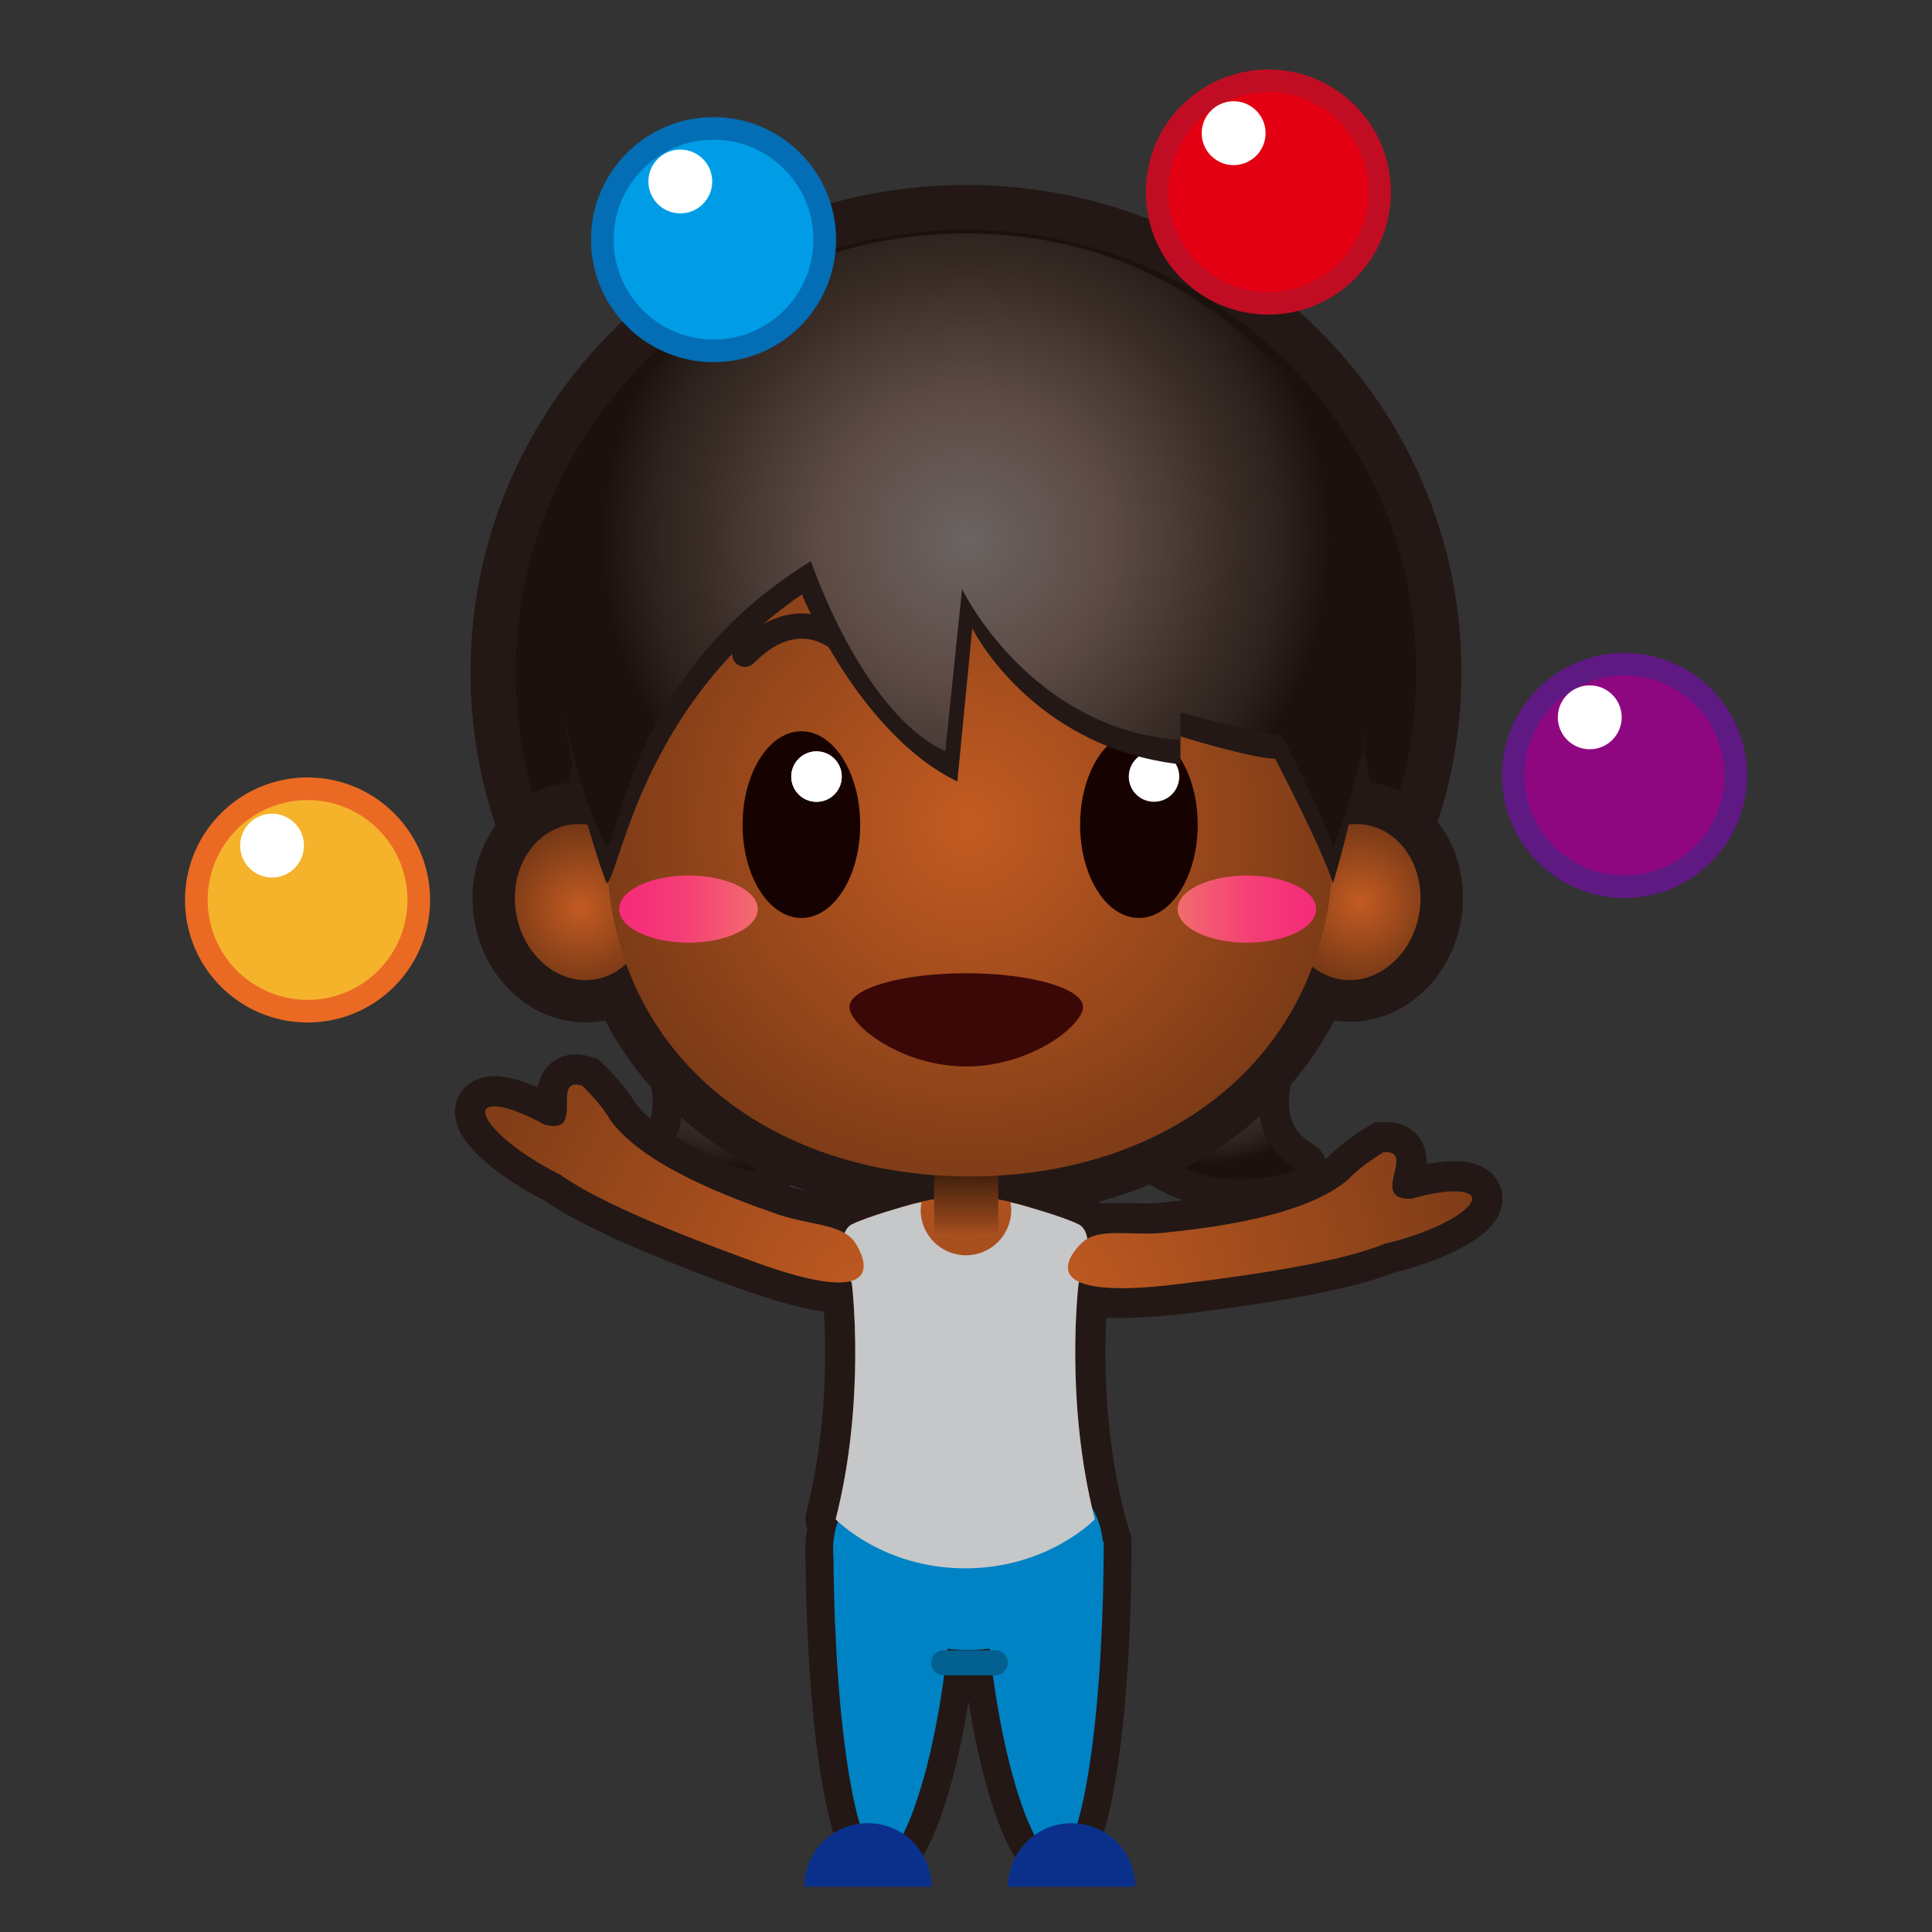 <?xml version="1.0" encoding="iso-8859-1"?>
<!-- Generator: Adobe Illustrator 16.0.0, SVG Export Plug-In . SVG Version: 6.00 Build 0)  -->
<!DOCTYPE svg PUBLIC "-//W3C//DTD SVG 1.1//EN" "http://www.w3.org/Graphics/SVG/1.1/DTD/svg11.dtd">
<svg version="1.1" xmlns="http://www.w3.org/2000/svg" xmlns:xlink="http://www.w3.org/1999/xlink" x="0px" y="0px" width="64px"
	 height="64px" viewBox="0 0 64 64" style="enable-background:new 0 0 64 64;" xml:space="preserve">
<rect x="0" y="0" width="64" height="64" fill="#333333" stroke="none"/>
<g id="person_x5F_juggling_x28_blk_x29_">
	<g id="g34_29_">
		
			<path id="path23_117_" style="fill:#F09400;stroke:#231815;stroke-width:2;stroke-linecap:round;stroke-linejoin:round;stroke-miterlimit:10;" d="
			M43.352,32.413c0,0-3.455,4.529-0.379,6.341c0,0-5.101,1.987-6.724-4.02C34.568,28.471,43.577,28.452,43.352,32.413z"/>
		
			<radialGradient id="path32_1_" cx="430.214" cy="-202.886" r="4.438" gradientTransform="matrix(0.927 0.375 0.375 -0.927 -282.606 -315.281)" gradientUnits="userSpaceOnUse">
			<stop  offset="0" style="stop-color:#6B6462"/>
			<stop  offset="0.387" style="stop-color:#5E4B45"/>
			<stop  offset="0.603" style="stop-color:#463934"/>
			<stop  offset="0.715" style="stop-color:#3B2D27"/>
			<stop  offset="0.87" style="stop-color:#2C221D"/>
			<stop  offset="1" style="stop-color:#1C110C"/>
		</radialGradient>
		<path id="path32_77_" style="fill:url(#path32_1_);" d="M43.352,32.413c0,0-3.455,4.529-0.379,6.341c0,0-5.101,1.987-6.724-4.02
			C34.568,28.471,43.577,28.452,43.352,32.413z"/>
	</g>
	<g id="g47_29_">
		
			<path id="path36_29_" style="fill:#F09400;stroke:#231815;stroke-width:2;stroke-linecap:round;stroke-linejoin:round;stroke-miterlimit:10;" d="
			M20.966,32.413c0,0,3.454,4.529,0.378,6.341c0,0,5.101,1.987,6.724-4.02C29.747,28.471,20.739,28.452,20.966,32.413z"/>
		
			<radialGradient id="path45_1_" cx="-61.898" cy="-402.068" r="4.438" gradientTransform="matrix(-0.927 0.375 -0.375 -0.927 -183.999 -315.281)" gradientUnits="userSpaceOnUse">
			<stop  offset="0" style="stop-color:#6B6462"/>
			<stop  offset="0.387" style="stop-color:#5E4B45"/>
			<stop  offset="0.603" style="stop-color:#463934"/>
			<stop  offset="0.715" style="stop-color:#3B2D27"/>
			<stop  offset="0.87" style="stop-color:#2C221D"/>
			<stop  offset="1" style="stop-color:#1C110C"/>
		</radialGradient>
		<path id="path45_44_" style="fill:url(#path45_1_);" d="M20.966,32.413c0,0,3.454,4.529,0.378,6.341c0,0,5.101,1.987,6.724-4.02
			C29.747,28.471,20.739,28.452,20.966,32.413z"/>
	</g>
	
		<radialGradient id="path48_1_" cx="6.009" cy="22.439" r="27.064" gradientTransform="matrix(-0.976 0.217 -0.217 -0.976 45.133 63.826)" gradientUnits="userSpaceOnUse">
		<stop  offset="0" style="stop-color:#FFF89F"/>
		<stop  offset="1" style="stop-color:#F15F57"/>
	</radialGradient>
	<path id="path48_104_" style="fill:url(#path48_1_);stroke:#231815;stroke-width:2;stroke-miterlimit:10;" d="M48.771,39.699
		c0.017,0.281-0.725,0.852-2.206,1.315c-0.251,0.079-0.48,0.138-0.696,0.187c-1.238,0.522-3.792,0.969-6.581,1.305
		c-6.091,0.722-3.443-1.341-3.443-1.341c0.541-0.517,1.608-0.22,2.668-0.325c1.748-0.176,4.759-0.568,6.154-1.775
		c0.447-0.482,1.167-0.896,1.167-0.896c1.133-0.084-0.538,1.612,0.937,1.538C48.07,39.338,48.758,39.435,48.771,39.699z"/>
	
		<radialGradient id="path48_2_" cx="23.474" cy="31.282" r="27.066" gradientTransform="matrix(0.901 0.434 0.434 -0.901 -5.463 61.495)" gradientUnits="userSpaceOnUse">
		<stop  offset="0" style="stop-color:#FFF89F"/>
		<stop  offset="1" style="stop-color:#F15F57"/>
	</radialGradient>
	<path id="path48_103_" style="fill:url(#path48_2_);stroke:#231815;stroke-width:2;stroke-miterlimit:10;" d="M16.076,36.787
		c-0.079,0.27,0.511,0.994,1.848,1.784c0.228,0.134,0.437,0.244,0.635,0.34c1.087,0.792,3.471,1.811,6.109,2.773
		c5.766,2.093,3.658-0.52,3.658-0.52c-0.408-0.626-1.515-0.581-2.523-0.925c-1.662-0.57-4.504-1.641-5.586-3.135
		c-0.326-0.571-0.932-1.139-0.932-1.139c-1.084-0.34,0.157,1.692-1.263,1.283C16.839,36.596,16.149,36.531,16.076,36.787z"/>
	<g id="g105_34_">
		
			<ellipse id="ellipse99_33_" style="fill:#231815;stroke:#231815;stroke-width:1.85;stroke-linecap:round;stroke-linejoin:round;stroke-miterlimit:10;" cx="32.071" cy="51.381" rx="4.469" ry="3.375"/>
		
			<path id="path101_46_" style="fill:#231815;stroke:#231815;stroke-width:1.85;stroke-linecap:round;stroke-linejoin:round;stroke-miterlimit:10;" d="
			M31.568,51.068c0.001,5.781-1.492,10.472-2.37,10.472c-0.876,0-1.589-4.688-1.59-10.472H31.568z"/>
		
			<path id="path103_45_" style="fill:#231815;stroke:#231815;stroke-width:1.85;stroke-linecap:round;stroke-linejoin:round;stroke-miterlimit:10;" d="
			M32.598,51.068c0,5.781,1.494,10.472,2.371,10.472s1.59-4.688,1.592-10.472H32.598z"/>
	</g>
	<g id="man_x5F_fairy_x28_ye_x29__89_">
		<g id="g155_89_">
			<g id="g153_137_">
				<g id="g142_98_">
					<path id="path26_141_" style="fill:#F09400;stroke:#231815;stroke-width:1.542;stroke-miterlimit:10;" d="M47.643,22.266
						c0,8.486-7.004,15.358-15.642,15.358c-8.642,0-15.645-6.873-15.645-15.358c0-8.487,7.003-15.369,15.645-15.369
						C40.639,6.896,47.643,13.778,47.643,22.266z"/>
					
						<radialGradient id="path41_1_" cx="314.949" cy="-315.964" r="0.504" gradientTransform="matrix(1 0 0 -1 -274 -298)" gradientUnits="userSpaceOnUse">
						<stop  offset="0" style="stop-color:#6B6462"/>
						<stop  offset="0.387" style="stop-color:#5E4B45"/>
						<stop  offset="0.603" style="stop-color:#463934"/>
						<stop  offset="0.715" style="stop-color:#3B2D27"/>
						<stop  offset="0.87" style="stop-color:#2C221D"/>
						<stop  offset="1" style="stop-color:#1C110C"/>
					</radialGradient>
					<path id="path41_110_" style="fill:url(#path41_1_);" d="M46.916,22.266c0,8.093-6.68,14.645-14.916,14.645
						c-8.24,0-14.919-6.552-14.919-14.645c0-8.094,6.679-14.656,14.919-14.656C40.236,7.609,46.916,14.171,46.916,22.266z"/>
					<path id="path43_134_" style="fill:#48140F;stroke:#231815;stroke-width:2.782;stroke-miterlimit:10;" d="M44.156,28.064
						c0,6.865-5.389,10.908-12.032,10.908c-6.644,0-12.03-4.043-12.03-10.908c0-6.871,5.387-12.443,12.03-12.443
						C38.768,15.622,44.156,21.193,44.156,28.064z"/>
					
						<ellipse id="ellipse45_90_" transform="matrix(0.163 -0.987 0.987 0.163 8.037 69.231)" style="fill:none;stroke:#231815;stroke-width:2.782;stroke-miterlimit:10;" cx="44.817" cy="29.88" rx="2.596" ry="2.226"/>
					
						<radialGradient id="path52_1_" cx="373.053" cy="-280.548" r="4.38" gradientTransform="matrix(0.987 0.163 0.163 -0.987 -277.422 -307.826)" gradientUnits="userSpaceOnUse">
						<stop  offset="0" style="stop-color:#C35B22"/>
						<stop  offset="1" style="stop-color:#45220E"/>
					</radialGradient>
					<path id="path52_100_" style="fill:url(#path52_1_);" d="M47.016,30.243c-0.233,1.415-1.408,2.399-2.621,2.198
						c-1.213-0.201-2.006-1.509-1.771-2.924c0.233-1.413,1.408-2.394,2.619-2.195C46.457,27.522,47.25,28.832,47.016,30.243z"/>
					
						<ellipse id="ellipse54_129_" transform="matrix(0.163 0.987 -0.987 0.163 45.629 5.977)" style="fill:none;stroke:#231815;stroke-width:2.782;stroke-miterlimit:10;" cx="19.292" cy="29.881" rx="2.596" ry="2.226"/>
					
						<radialGradient id="path61_1_" cx="-165.714" cy="-369.723" r="4.38" gradientTransform="matrix(-0.987 0.163 -0.163 -0.987 -204.576 -307.826)" gradientUnits="userSpaceOnUse">
						<stop  offset="0" style="stop-color:#C35B22"/>
						<stop  offset="1" style="stop-color:#45220E"/>
					</radialGradient>
					<path id="path61_94_" style="fill:url(#path61_1_);" d="M17.095,30.243c0.235,1.415,1.408,2.399,2.62,2.198
						c1.213-0.201,2.006-1.509,1.771-2.924c-0.233-1.413-1.406-2.394-2.62-2.195C17.655,27.522,16.862,28.832,17.095,30.243z"/>
					
						<path id="path34-7-5_648_" style="fill:#4C0A02;stroke:#231815;stroke-width:2;stroke-linecap:round;stroke-linejoin:round;stroke-miterlimit:10;" d="
						M35.732,42.494c0.268-0.322,0.537-1.664,0-1.934c-0.537-0.269-1.904-0.644-1.904-0.644c-1.229-0.377-2.477-0.377-3.704,0
						c0,0-1.369,0.375-1.906,0.644c-0.535,0.27-0.268,1.61,0,1.934c0,0,0.484,3.863-0.535,7.834c0,0,1.555,1.824,4.293,1.824
						c2.736,0,4.293-1.824,4.293-1.824C35.25,46.357,35.732,42.494,35.732,42.494z"/>
					
						<radialGradient id="path34-7-5_1_" cx="305.935" cy="-332.418" r="32.808" gradientTransform="matrix(1 0 0 -1 -274 -298)" gradientUnits="userSpaceOnUse">
						<stop  offset="0" style="stop-color:#C35B22"/>
						<stop  offset="1" style="stop-color:#45220E"/>
					</radialGradient>
					<path id="path34-7-5_647_" style="fill:url(#path34-7-5_1_);" d="M35.732,42.494c0.268-0.322,0.537-1.664,0-1.934
						c-0.537-0.269-1.904-0.644-1.904-0.644c-1.229-0.377-2.477-0.377-3.704,0c0,0-1.369,0.375-1.906,0.644
						c-0.535,0.27-0.268,1.61,0,1.934c0,0,0.484,3.863-0.535,7.834c0,0,1.555,1.625,4.293,1.625c2.736,0,4.293-1.625,4.293-1.625
						C35.25,46.357,35.732,42.494,35.732,42.494z"/>
					<linearGradient id="rect97_1_" gradientUnits="userSpaceOnUse" x1="32.007" y1="41.5" x2="32.007" y2="38.987">
						<stop  offset="0" style="stop-color:#C35B22"/>
						<stop  offset="1" style="stop-color:#45220E"/>
					</linearGradient>
					<rect id="rect97_80_" x="30.943" y="37.745" style="fill:url(#rect97_1_);" width="2.128" height="3.104"/>
					
						<radialGradient id="path119_1_" cx="306.125" cy="-325.297" r="22.04" gradientTransform="matrix(1 0 0 -1 -274 -298)" gradientUnits="userSpaceOnUse">
						<stop  offset="0" style="stop-color:#C35B22"/>
						<stop  offset="1" style="stop-color:#45220E"/>
					</radialGradient>
					<path id="path119_118_" style="fill:url(#path119_1_);" d="M44.156,28.064c0,6.865-5.389,10.908-12.032,10.908
						c-6.644,0-12.03-4.043-12.03-10.908c0-6.871,5.387-12.443,12.03-12.443C38.768,15.622,44.156,21.193,44.156,28.064z"/>
					
						<path id="path121_100_" style="fill:none;stroke:#A4414A;stroke-width:0.835;stroke-linecap:round;stroke-linejoin:round;stroke-miterlimit:10;" d="
						M39.541,21.675c0,0-1.555-2.108-3.654,0"/>
					
						<path id="path123_234_" style="fill:none;stroke:#231815;stroke-width:0.835;stroke-linecap:round;stroke-linejoin:round;stroke-miterlimit:10;" d="
						M28.329,21.675c0,0-1.557-2.108-3.656,0"/>
				</g>
			</g>
		</g>
		<g id="g213_415_">
			
				<linearGradient id="ellipse170_1_" gradientUnits="userSpaceOnUse" x1="313.01" y1="-328.115" x2="317.598" y2="-328.115" gradientTransform="matrix(1 0 0 -1 -274 -298)">
				<stop  offset="0" style="stop-color:#F26D6D"/>
				<stop  offset="0.156" style="stop-color:#F35E70"/>
				<stop  offset="0.486" style="stop-color:#F44275"/>
				<stop  offset="0.778" style="stop-color:#F53278"/>
				<stop  offset="1" style="stop-color:#F52C79"/>
			</linearGradient>
			<ellipse id="ellipse170_88_" style="fill:url(#ellipse170_1_);" cx="41.305" cy="30.115" rx="2.293" ry="1.112"/>
			
				<linearGradient id="ellipse185_1_" gradientUnits="userSpaceOnUse" x1="-233.102" y1="-328.115" x2="-228.512" y2="-328.115" gradientTransform="matrix(-1 0 0 -1 -208 -298)">
				<stop  offset="0" style="stop-color:#F26D6D"/>
				<stop  offset="0.156" style="stop-color:#F35E70"/>
				<stop  offset="0.486" style="stop-color:#F44275"/>
				<stop  offset="0.778" style="stop-color:#F53278"/>
				<stop  offset="1" style="stop-color:#F52C79"/>
			</linearGradient>
			<ellipse id="ellipse185_176_" style="fill:url(#ellipse185_1_);" cx="22.807" cy="30.115" rx="2.295" ry="1.112"/>
			<path id="ellipse185_175_" style="fill:#3B0807;" d="M32.008,32.24c2.136,0,3.868,0.5,3.868,1.116
				c0,0.614-1.732,1.972-3.868,1.972c-2.137,0-3.869-1.357-3.869-1.972C28.139,32.741,29.871,32.24,32.008,32.24z"/>
		</g>
		
			<path id="line200_116_" style="fill:none;stroke:#026091;stroke-width:0.831;stroke-linecap:round;stroke-linejoin:round;stroke-miterlimit:10;" d="
			M31.261,55.081"/>
	</g>
	<ellipse id="ellipse107_31_" style="fill:#0083C5;" cx="32.071" cy="51.281" rx="4.469" ry="3.375"/>
	<path id="path191_37_" style="fill:#0083C5;" d="M31.568,51.068c0.001,5.781-1.492,10.472-2.37,10.472
		c-0.876,0-1.589-4.688-1.59-10.472H31.568z"/>
	<path id="path193_38_" style="fill:#0083C5;" d="M32.598,51.068c0,5.781,1.494,10.472,2.371,10.472s1.59-4.688,1.592-10.472H32.598
		z"/>
	<path id="path196_278_" style="fill:#0B308C;" d="M33.393,62.501c0-1.163,0.945-2.106,2.107-2.106c1.164,0,2.107,0.943,2.107,2.106
		H33.393z"/>
	<path id="path198_34_" style="fill:#0B308C;" d="M26.642,62.501c0-1.163,0.943-2.106,2.107-2.106s2.107,0.943,2.107,2.106H26.642z"
		/>
	
		<line id="line200_115_" style="fill:none;stroke:#026091;stroke-width:0.831;stroke-linecap:round;stroke-linejoin:round;stroke-miterlimit:10;" x1="31.261" y1="55.081" x2="32.971" y2="55.081"/>
	<g>
		<path style="fill:#C6C7C8;" d="M35.732,42.494c0.268-0.322,0.537-1.664,0-1.934c-0.537-0.269-1.904-0.644-1.904-0.644
			c-0.117-0.036-0.235-0.052-0.354-0.081c0.014,0.081,0.025,0.163,0.025,0.248c0,0.828-0.671,1.5-1.5,1.5s-1.5-0.672-1.5-1.5
			c0-0.089,0.011-0.175,0.026-0.259c-0.134,0.031-0.269,0.051-0.402,0.092c0,0-1.369,0.375-1.906,0.644
			c-0.535,0.27-0.268,1.61,0,1.934c0,0,0.484,3.863-0.535,7.834c0,0,1.555,1.625,4.293,1.625c2.736,0,4.293-1.625,4.293-1.625
			C35.25,46.357,35.732,42.494,35.732,42.494z"/>
	</g>
	<g id="g116_34_">
		<g id="g114_35_">
			<g id="g213_414_">
				<path id="path209_258_" style="fill:#160201;" d="M39.676,27.323c0,1.703-0.873,3.086-1.947,3.086
					c-1.078,0-1.949-1.383-1.949-3.086c0-1.713,0.871-3.099,1.949-3.099C38.803,24.226,39.676,25.61,39.676,27.323z"/>
				<path id="path211_209_" style="fill:#FFFFFF;" d="M39.064,25.726c0,0.462-0.373,0.834-0.838,0.834
					c-0.461,0-0.834-0.372-0.834-0.834c0-0.461,0.373-0.836,0.834-0.836C38.691,24.89,39.064,25.265,39.064,25.726z"/>
			</g>
			<g id="g213_413_">
				<path id="path209_257_" style="fill:#160201;" d="M28.495,27.323c0,1.703-0.873,3.086-1.947,3.086
					c-1.078,0-1.949-1.383-1.949-3.086c0-1.713,0.871-3.099,1.949-3.099C27.622,24.226,28.495,25.61,28.495,27.323z"/>
				<path id="path211_208_" style="fill:#FFFFFF;" d="M27.884,25.726c0,0.462-0.373,0.834-0.838,0.834
					c-0.461,0-0.834-0.372-0.834-0.834c0-0.461,0.373-0.836,0.834-0.836C27.511,24.89,27.884,25.265,27.884,25.726z"/>
			</g>
			<circle id="circle223_45_" style="fill:#FFFFFF;" cx="27.048" cy="25.726" r="0.836"/>
		</g>
	</g>
	<path id="path125_112_" style="fill:#231815;" d="M20.094,29.266c0,0-1.408-3.665-1.64-7.651c-0.16-2.803-0.503-4.605,1.724-7.109
		c2.278-2.563,5.702-5.97,11.822-5.97c6.117,0,9.544,3.407,11.822,5.969c2.227,2.504,1.883,4.306,1.723,7.109
		c-0.23,3.987-1.389,7.651-1.389,7.651c-0.326-1.09-1.914-4.131-1.914-4.131c-0.742,0-3.139-0.739-3.139-0.739v0.925
		c-4.957-0.57-6.896-4.507-6.896-4.507l-0.494,5.075c-3.256-1.575-5.15-6.199-5.15-6.199C21.208,23.375,20.548,28.993,20.094,29.266
		z"/>
	
		<radialGradient id="path140_1_" cx="306" cy="-315.899" r="12.095" gradientTransform="matrix(1 0 0 -1 -274 -298)" gradientUnits="userSpaceOnUse">
		<stop  offset="0" style="stop-color:#6B6462"/>
		<stop  offset="0.387" style="stop-color:#5E4B45"/>
		<stop  offset="0.603" style="stop-color:#463934"/>
		<stop  offset="0.715" style="stop-color:#3B2D27"/>
		<stop  offset="0.87" style="stop-color:#2C221D"/>
		<stop  offset="1" style="stop-color:#1C110C"/>
	</radialGradient>
	<path id="path140_90_" style="fill:url(#path140_1_);" d="M20.094,28.064c0,0-1.521-2.809-1.754-7.251
		c-0.163-3.124-0.389-4.605,1.838-7.109c2.278-2.563,5.702-5.97,11.822-5.97c6.117,0,9.544,3.407,11.822,5.969
		c2.227,2.504,2,3.985,1.838,7.109c-0.232,4.442-1.504,7.251-1.504,7.251c-0.326-1.09-1.715-3.73-1.715-3.73
		c-0.742,0-3.338-0.739-3.338-0.739v0.925c-5.008-0.37-7.233-5.005-7.233-5.005l-0.557,5.372c-2.782-1.292-4.45-6.299-4.45-6.299
		C20.874,22.279,20.548,27.792,20.094,28.064z"/>
	
		<radialGradient id="path48_3_" cx="23.358" cy="31.282" r="27.029" gradientTransform="matrix(0.901 0.434 0.434 -0.901 -5.463 61.495)" gradientUnits="userSpaceOnUse">
		<stop  offset="0" style="stop-color:#C35B22"/>
		<stop  offset="1" style="stop-color:#45220E"/>
	</radialGradient>
	<path id="path48_102_" style="fill:url(#path48_3_);" d="M16.076,36.787c-0.079,0.27,0.511,0.994,1.848,1.784
		c0.228,0.134,0.437,0.244,0.635,0.34c1.087,0.792,3.471,1.811,6.109,2.773c5.458,2.065,3.658-0.52,3.658-0.52
		c-0.408-0.626-1.515-0.581-2.523-0.925c-1.662-0.57-4.504-1.641-5.586-3.135c-0.326-0.571-0.932-1.139-0.932-1.139
		c-1.084-0.34,0.157,1.692-1.263,1.283C16.839,36.596,16.149,36.531,16.076,36.787z"/>
	
		<radialGradient id="path48_4_" cx="5.894" cy="22.439" r="27.029" gradientTransform="matrix(-0.976 0.217 -0.217 -0.976 45.133 63.826)" gradientUnits="userSpaceOnUse">
		<stop  offset="0" style="stop-color:#C35B22"/>
		<stop  offset="1" style="stop-color:#45220E"/>
	</radialGradient>
	<path id="path48_101_" style="fill:url(#path48_4_);" d="M48.771,39.699c0.017,0.281-0.725,0.852-2.206,1.315
		c-0.251,0.079-0.48,0.138-0.696,0.187c-1.238,0.522-3.792,0.969-6.581,1.305c-5.785,0.765-3.443-1.341-3.443-1.341
		c0.541-0.517,1.608-0.22,2.668-0.325c1.748-0.176,4.759-0.568,6.154-1.775c0.447-0.482,1.167-0.896,1.167-0.896
		c1.133-0.084-0.538,1.612,0.937,1.538C48.07,39.338,48.758,39.435,48.771,39.699z"/>
	<circle style="fill:#EA6A24;stroke:#EA6A24;stroke-width:1.5;stroke-miterlimit:10;" cx="10.188" cy="29.813" r="3.309"/>
	<circle style="fill:#F5B32C;" cx="10.188" cy="29.813" r="3.309"/>
	<circle style="fill:#036EB5;stroke:#036EB5;stroke-width:1.5;stroke-miterlimit:10;" cx="23.637" cy="7.938" r="3.309"/>
	<circle style="fill:#009DE6;" cx="23.637" cy="7.938" r="3.309"/>
	<g>
		<circle style="fill:#FFFFFF;" cx="22.536" cy="6.012" r="1.057"/>
	</g>
	<circle style="fill:#FFFFFF;" cx="9.012" cy="28.012" r="1.057"/>
	<circle style="fill:#C10D23;stroke:#C10D23;stroke-width:1.5;stroke-miterlimit:10;" cx="42.016" cy="6.362" r="3.309"/>
	<circle style="fill:#E30012;" cx="42.016" cy="6.362" r="3.309"/>
	<circle style="fill:#5F1983;stroke:#5F1983;stroke-width:1.5;stroke-miterlimit:10;" cx="53.813" cy="25.688" r="3.309"/>
	<circle style="fill:#8F0780;" cx="53.813" cy="25.688" r="3.309"/>
	<circle style="fill:#FFFFFF;" cx="40.866" cy="4.412" r="1.058"/>
	<circle style="fill:#FFFFFF;" cx="52.663" cy="23.762" r="1.058"/>
</g>
<g id="Layer_1">
</g>
</svg>
